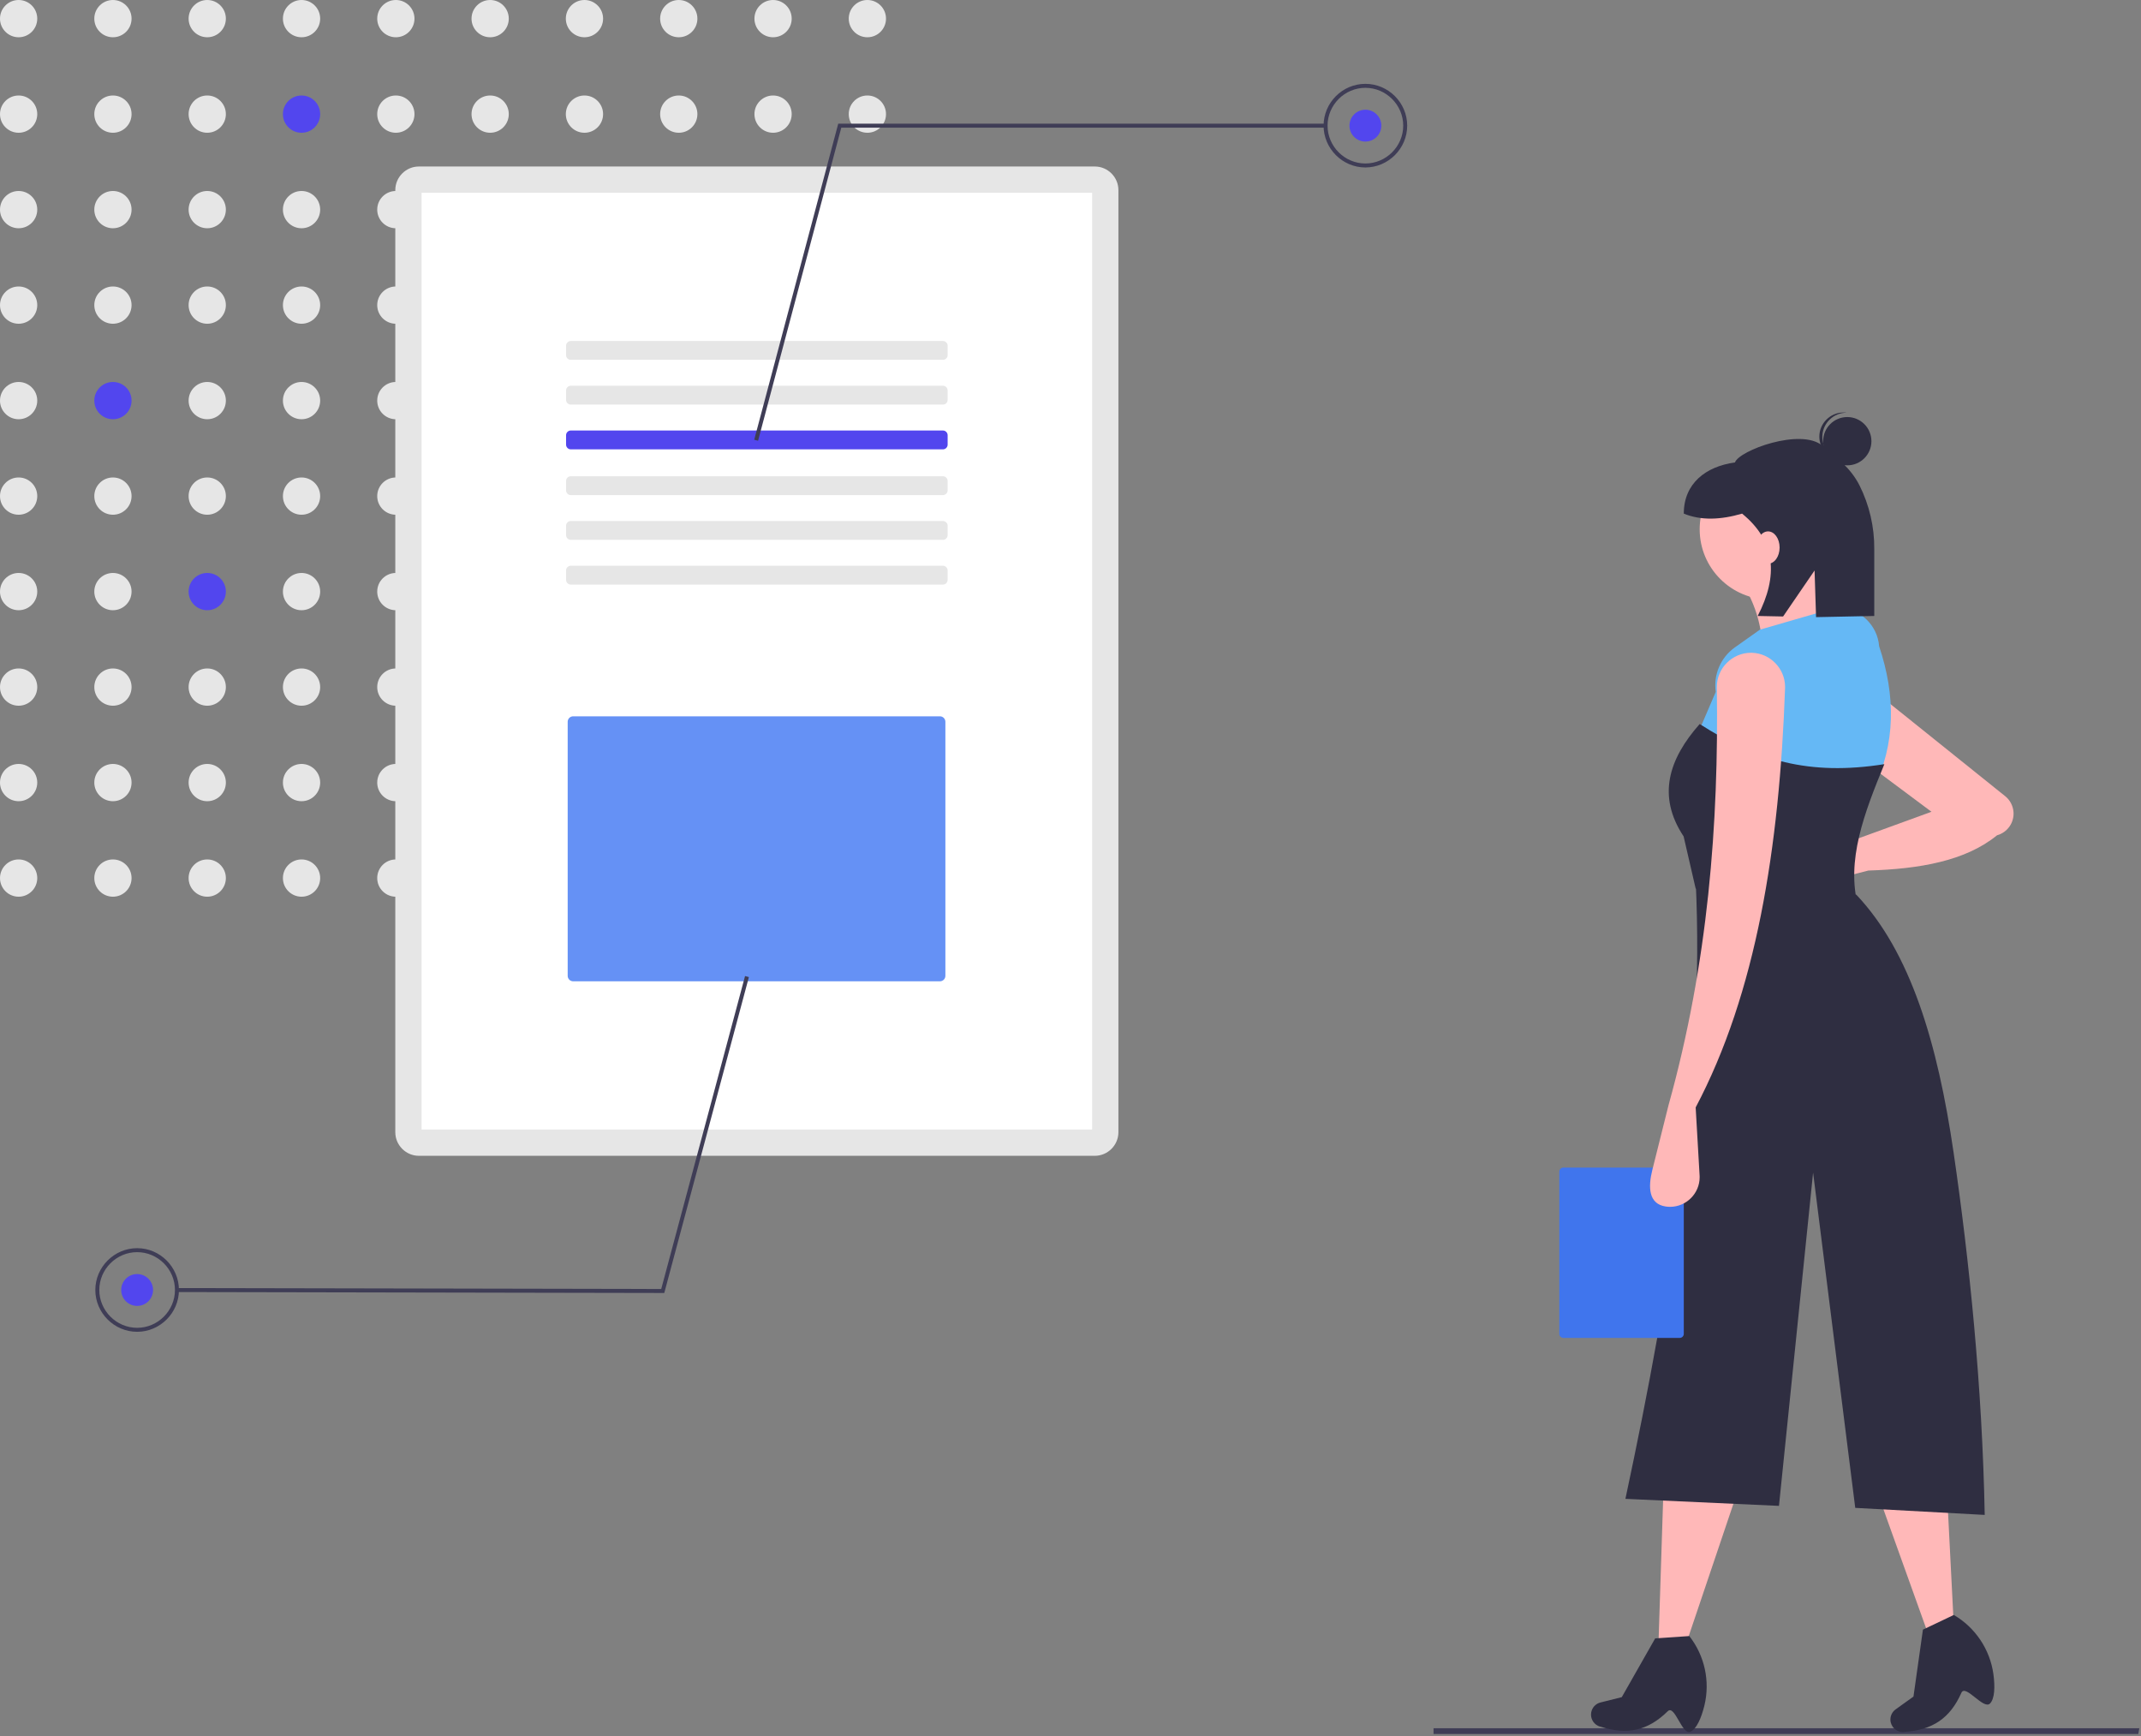 <?xml version="1.0" encoding="UTF-8" standalone="no"?>
<!DOCTYPE svg PUBLIC "-//W3C//DTD SVG 1.1//EN" "http://www.w3.org/Graphics/SVG/1.1/DTD/svg11.dtd">
<svg width="100%" height="100%" viewBox="0 0 783 635" version="1.1" xmlns="http://www.w3.org/2000/svg" xmlns:xlink="http://www.w3.org/1999/xlink" xml:space="preserve" xmlns:serif="http://www.serif.com/" style="fill-rule:evenodd;clip-rule:evenodd;stroke-linejoin:round;stroke-miterlimit:2;">
    <rect x="0" y="0" width="783" height="635" fill="#808080" stroke="none"/>
    <path d="M782.009,634.123L524.27,634.123L524.27,632.017L782.39,632.017L782.009,634.123Z" style="fill:rgb(63,61,86);fill-rule:nonzero;"/>
    <circle cx="6.813" cy="6.814" r="6.813" style="fill:rgb(230,230,230);"/>
    <circle cx="41.302" cy="6.814" r="6.813" style="fill:rgb(230,230,230);"/>
    <circle cx="75.791" cy="6.814" r="6.813" style="fill:rgb(230,230,230);"/>
    <circle cx="110.28" cy="6.814" r="6.813" style="fill:rgb(230,230,230);"/>
    <circle cx="144.769" cy="6.814" r="6.813" style="fill:rgb(230,230,230);"/>
    <circle cx="179.258" cy="6.814" r="6.813" style="fill:rgb(230,230,230);"/>
    <circle cx="213.747" cy="6.814" r="6.813" style="fill:rgb(230,230,230);"/>
    <circle cx="248.236" cy="6.814" r="6.813" style="fill:rgb(230,230,230);"/>
    <circle cx="282.725" cy="6.814" r="6.813" style="fill:rgb(230,230,230);"/>
    <circle cx="317.214" cy="6.814" r="6.813" style="fill:rgb(230,230,230);"/>
    <circle cx="6.813" cy="41.736" r="6.813" style="fill:rgb(230,230,230);"/>
    <circle cx="41.302" cy="41.736" r="6.813" style="fill:rgb(230,230,230);"/>
    <circle cx="75.791" cy="41.736" r="6.813" style="fill:rgb(230,230,230);"/>
    <circle cx="110.28" cy="41.736" r="6.813" style="fill:rgb(82,70,238);"/>
    <circle cx="144.769" cy="41.736" r="6.813" style="fill:rgb(230,230,230);"/>
    <circle cx="179.258" cy="41.736" r="6.813" style="fill:rgb(230,230,230);"/>
    <circle cx="213.747" cy="41.736" r="6.813" style="fill:rgb(230,230,230);"/>
    <circle cx="248.236" cy="41.736" r="6.813" style="fill:rgb(230,230,230);"/>
    <circle cx="282.725" cy="41.736" r="6.813" style="fill:rgb(230,230,230);"/>
    <circle cx="317.214" cy="41.736" r="6.813" style="fill:rgb(230,230,230);"/>
    <circle cx="6.813" cy="76.658" r="6.813" style="fill:rgb(230,230,230);"/>
    <circle cx="41.302" cy="76.658" r="6.813" style="fill:rgb(230,230,230);"/>
    <circle cx="75.791" cy="76.658" r="6.813" style="fill:rgb(230,230,230);"/>
    <circle cx="110.28" cy="76.658" r="6.813" style="fill:rgb(230,230,230);"/>
    <circle cx="144.769" cy="76.658" r="6.813" style="fill:rgb(230,230,230);"/>
    <circle cx="179.258" cy="76.658" r="6.813" style="fill:rgb(230,230,230);"/>
    <circle cx="213.747" cy="76.658" r="6.813" style="fill:rgb(230,230,230);"/>
    <circle cx="248.236" cy="76.658" r="6.813" style="fill:rgb(230,230,230);"/>
    <circle cx="282.725" cy="76.658" r="6.813" style="fill:rgb(230,230,230);"/>
    <circle cx="317.214" cy="76.658" r="6.813" style="fill:rgb(230,230,230);"/>
    <circle cx="6.813" cy="111.58" r="6.813" style="fill:rgb(230,230,230);"/>
    <circle cx="41.302" cy="111.58" r="6.813" style="fill:rgb(230,230,230);"/>
    <circle cx="75.791" cy="111.58" r="6.813" style="fill:rgb(230,230,230);"/>
    <circle cx="110.28" cy="111.58" r="6.813" style="fill:rgb(230,230,230);"/>
    <circle cx="144.769" cy="111.58" r="6.813" style="fill:rgb(230,230,230);"/>
    <circle cx="179.258" cy="111.58" r="6.813" style="fill:rgb(230,230,230);"/>
    <circle cx="213.747" cy="111.58" r="6.813" style="fill:rgb(230,230,230);"/>
    <circle cx="248.236" cy="111.58" r="6.813" style="fill:rgb(230,230,230);"/>
    <circle cx="282.725" cy="111.58" r="6.813" style="fill:rgb(230,230,230);"/>
    <circle cx="317.214" cy="111.58" r="6.813" style="fill:rgb(230,230,230);"/>
    <circle cx="6.813" cy="146.502" r="6.813" style="fill:rgb(230,230,230);"/>
    <circle cx="41.302" cy="146.502" r="6.813" style="fill:rgb(82,70,238);"/>
    <circle cx="75.791" cy="146.502" r="6.813" style="fill:rgb(230,230,230);"/>
    <circle cx="110.28" cy="146.502" r="6.813" style="fill:rgb(230,230,230);"/>
    <circle cx="144.769" cy="146.502" r="6.813" style="fill:rgb(230,230,230);"/>
    <circle cx="179.258" cy="146.502" r="6.813" style="fill:rgb(230,230,230);"/>
    <circle cx="213.747" cy="146.502" r="6.813" style="fill:rgb(230,230,230);"/>
    <circle cx="248.236" cy="146.502" r="6.813" style="fill:rgb(230,230,230);"/>
    <circle cx="282.725" cy="146.502" r="6.813" style="fill:rgb(230,230,230);"/>
    <circle cx="317.214" cy="146.502" r="6.813" style="fill:rgb(230,230,230);"/>
    <circle cx="6.813" cy="181.424" r="6.813" style="fill:rgb(230,230,230);"/>
    <circle cx="41.302" cy="181.424" r="6.813" style="fill:rgb(230,230,230);"/>
    <circle cx="75.791" cy="181.424" r="6.813" style="fill:rgb(230,230,230);"/>
    <circle cx="110.28" cy="181.424" r="6.813" style="fill:rgb(230,230,230);"/>
    <circle cx="144.769" cy="181.424" r="6.813" style="fill:rgb(230,230,230);"/>
    <circle cx="179.258" cy="181.424" r="6.813" style="fill:rgb(230,230,230);"/>
    <circle cx="213.747" cy="181.424" r="6.813" style="fill:rgb(230,230,230);"/>
    <circle cx="248.236" cy="181.424" r="6.813" style="fill:rgb(230,230,230);"/>
    <circle cx="282.725" cy="181.424" r="6.813" style="fill:rgb(230,230,230);"/>
    <circle cx="317.214" cy="181.424" r="6.813" style="fill:rgb(230,230,230);"/>
    <circle cx="6.813" cy="216.346" r="6.813" style="fill:rgb(230,230,230);"/>
    <circle cx="41.302" cy="216.346" r="6.813" style="fill:rgb(230,230,230);"/>
    <circle cx="75.791" cy="216.346" r="6.813" style="fill:rgb(82,70,238);"/>
    <circle cx="110.28" cy="216.346" r="6.813" style="fill:rgb(230,230,230);"/>
    <circle cx="144.769" cy="216.346" r="6.813" style="fill:rgb(230,230,230);"/>
    <circle cx="179.258" cy="216.346" r="6.813" style="fill:rgb(230,230,230);"/>
    <circle cx="213.747" cy="216.346" r="6.813" style="fill:rgb(230,230,230);"/>
    <circle cx="248.236" cy="216.346" r="6.813" style="fill:rgb(230,230,230);"/>
    <circle cx="282.725" cy="216.346" r="6.813" style="fill:rgb(230,230,230);"/>
    <circle cx="317.214" cy="216.346" r="6.813" style="fill:rgb(230,230,230);"/>
    <circle cx="6.813" cy="251.268" r="6.813" style="fill:rgb(230,230,230);"/>
    <circle cx="41.302" cy="251.268" r="6.813" style="fill:rgb(230,230,230);"/>
    <circle cx="75.791" cy="251.268" r="6.813" style="fill:rgb(230,230,230);"/>
    <circle cx="110.28" cy="251.268" r="6.813" style="fill:rgb(230,230,230);"/>
    <circle cx="144.769" cy="251.268" r="6.813" style="fill:rgb(230,230,230);"/>
    <circle cx="179.258" cy="251.268" r="6.813" style="fill:rgb(230,230,230);"/>
    <circle cx="213.747" cy="251.268" r="6.813" style="fill:rgb(230,230,230);"/>
    <circle cx="248.236" cy="251.268" r="6.813" style="fill:rgb(230,230,230);"/>
    <circle cx="282.725" cy="251.268" r="6.813" style="fill:rgb(230,230,230);"/>
    <circle cx="317.214" cy="251.268" r="6.813" style="fill:rgb(230,230,230);"/>
    <circle cx="6.813" cy="286.19" r="6.813" style="fill:rgb(230,230,230);"/>
    <circle cx="41.302" cy="286.19" r="6.813" style="fill:rgb(230,230,230);"/>
    <circle cx="75.791" cy="286.19" r="6.813" style="fill:rgb(230,230,230);"/>
    <circle cx="110.28" cy="286.19" r="6.813" style="fill:rgb(230,230,230);"/>
    <circle cx="144.769" cy="286.19" r="6.813" style="fill:rgb(230,230,230);"/>
    <circle cx="179.258" cy="286.19" r="6.813" style="fill:rgb(230,230,230);"/>
    <circle cx="213.747" cy="286.19" r="6.813" style="fill:rgb(230,230,230);"/>
    <circle cx="248.236" cy="286.19" r="6.813" style="fill:rgb(230,230,230);"/>
    <circle cx="282.725" cy="286.19" r="6.813" style="fill:rgb(230,230,230);"/>
    <circle cx="317.214" cy="286.19" r="6.813" style="fill:rgb(230,230,230);"/>
    <circle cx="6.813" cy="321.112" r="6.813" style="fill:rgb(230,230,230);"/>
    <circle cx="41.302" cy="321.112" r="6.813" style="fill:rgb(230,230,230);"/>
    <circle cx="75.791" cy="321.112" r="6.813" style="fill:rgb(230,230,230);"/>
    <circle cx="110.28" cy="321.112" r="6.813" style="fill:rgb(230,230,230);"/>
    <circle cx="144.769" cy="321.112" r="6.813" style="fill:rgb(230,230,230);"/>
    <circle cx="179.258" cy="321.112" r="6.813" style="fill:rgb(230,230,230);"/>
    <circle cx="213.747" cy="321.112" r="6.813" style="fill:rgb(230,230,230);"/>
    <circle cx="248.236" cy="321.112" r="6.813" style="fill:rgb(230,230,230);"/>
    <circle cx="282.725" cy="321.112" r="6.813" style="fill:rgb(230,230,230);"/>
    <circle cx="317.214" cy="321.112" r="6.813" style="fill:rgb(230,230,230);"/>
    <g transform="matrix(1,0,0,1,-208.805,-132.939)">
        <path d="M609.209,193.831C613.935,193.83 617.823,197.719 617.823,202.444L617.823,547.004C617.823,551.729 613.935,555.618 609.209,555.618L361.988,555.618C357.262,555.618 353.374,551.729 353.374,547.004L353.374,202.444C353.374,197.719 357.262,193.83 361.988,193.83L609.209,193.83" style="fill:rgb(230,230,230);fill-rule:nonzero;"/>
    </g>
    <g transform="matrix(1,0,0,1,-208.805,-132.939)">
        <rect x="362.991" y="203.447" width="245.216" height="342.554" style="fill:white;fill-rule:nonzero;"/>
    </g>
    <g transform="matrix(1,0,0,1,-208.805,-132.939)">
        <path d="M553.649,257.643C554.594,257.643 555.372,258.421 555.372,259.366L555.372,262.811C555.372,263.756 554.594,264.534 553.649,264.534L417.548,264.534C416.603,264.534 415.825,263.756 415.825,262.811L415.825,259.366C415.825,258.421 416.603,257.643 417.548,257.643L553.649,257.643" style="fill:rgb(230,230,230);fill-rule:nonzero;"/>
    </g>
    <g transform="matrix(1,0,0,1,-208.805,-132.939)">
        <path d="M553.649,274.009C554.594,274.009 555.372,274.787 555.372,275.732L555.372,279.178C555.372,280.123 554.594,280.901 553.649,280.901L417.548,280.901C416.603,280.901 415.825,280.123 415.825,279.178L415.825,275.732C415.825,274.787 416.603,274.009 417.548,274.009L553.649,274.009" style="fill:rgb(230,230,230);fill-rule:nonzero;"/>
    </g>
    <g transform="matrix(1,0,0,1,-208.805,-132.939)">
        <path d="M553.649,290.376C554.594,290.376 555.372,291.154 555.372,292.099L555.372,295.544C555.372,296.489 554.594,297.267 553.649,297.267L417.548,297.267C416.603,297.267 415.825,296.489 415.825,295.544L415.825,292.099C415.825,291.154 416.603,290.376 417.548,290.376L553.649,290.376" style="fill:rgb(82,70,238);fill-rule:nonzero;"/>
    </g>
    <g transform="matrix(1,0,0,1,-208.805,-132.939)">
        <path d="M553.649,307.101C554.594,307.101 555.372,307.878 555.372,308.824L555.372,312.269C555.372,313.214 554.594,313.992 553.649,313.992L417.548,313.992C416.603,313.992 415.825,313.214 415.825,312.269L415.825,308.824C415.825,307.878 416.603,307.101 417.548,307.101L553.649,307.101" style="fill:rgb(230,230,230);fill-rule:nonzero;"/>
    </g>
    <g transform="matrix(1,0,0,1,-208.805,-132.939)">
        <path d="M553.649,323.467C554.594,323.467 555.372,324.245 555.372,325.19L555.372,328.636C555.372,329.581 554.594,330.358 553.649,330.358L417.548,330.358C416.603,330.358 415.825,329.581 415.825,328.636L415.825,325.19C415.825,324.245 416.603,323.467 417.548,323.467L553.649,323.467" style="fill:rgb(230,230,230);fill-rule:nonzero;"/>
    </g>
    <g transform="matrix(1,0,0,1,-208.805,-132.939)">
        <path d="M553.649,339.834C554.594,339.834 555.372,340.612 555.372,341.557L555.372,345.002C555.372,345.947 554.594,346.725 553.649,346.725L417.548,346.725C416.603,346.725 415.825,345.947 415.825,345.002L415.825,341.557C415.825,340.612 416.603,339.834 417.548,339.834L553.649,339.834" style="fill:rgb(230,230,230);fill-rule:nonzero;"/>
    </g>
    <g transform="matrix(1,0,0,1,-208.805,-132.939)">
        <path d="M418.417,394.89C417.32,394.891 416.418,395.793 416.417,396.89L416.417,489.806C416.418,490.902 417.321,491.804 418.417,491.806L552.548,491.806C553.645,491.804 554.547,490.902 554.548,489.806L554.548,396.89C554.547,395.793 553.645,394.891 552.548,394.89L418.417,394.89Z" style="fill:rgb(101,145,245);fill-rule:nonzero;"/>
    </g>
    <path d="M277.241,161.182L275.833,160.808L306.56,45.221L484.785,45.221L484.785,46.678L307.679,46.678L277.241,161.182Z" style="fill:rgb(63,61,86);fill-rule:nonzero;"/>
    <g transform="matrix(1,0,0,1,-208.805,-132.939)">
        <path d="M708.153,194.179C708.153,194.179 708.153,194.179 708.153,194.179C699.764,194.179 692.862,187.277 692.862,178.888C692.862,170.5 699.764,163.597 708.153,163.597C716.541,163.597 723.443,170.5 723.443,178.888C723.434,187.273 716.537,194.17 708.153,194.179ZM708.153,165.054C708.153,165.054 708.153,165.054 708.153,165.054C700.563,165.054 694.318,171.299 694.318,178.888C694.318,186.478 700.563,192.723 708.153,192.723C715.742,192.723 721.987,186.478 721.987,178.888C721.979,171.302 715.739,165.062 708.153,165.054Z" style="fill:rgb(63,61,86);fill-rule:nonzero;"/>
    </g>
    <circle cx="499.348" cy="45.95" r="5.825" style="fill:rgb(82,70,238);"/>
    <path d="M272.477,356.941L273.884,357.317L242.937,472.845L64.712,472.504L64.715,471.047L241.82,471.387L272.477,356.941Z" style="fill:rgb(63,61,86);fill-rule:nonzero;"/>
    <g transform="matrix(1,0,0,1,-208.805,-132.939)">
        <path d="M258.985,589.395C267.362,589.411 274.246,596.309 274.246,604.686C274.246,613.075 267.344,619.977 258.955,619.977C250.567,619.977 243.664,613.075 243.664,604.686C243.664,604.677 243.664,604.667 243.664,604.657C243.69,596.272 250.6,589.389 258.985,589.395ZM258.929,618.521C258.938,618.521 258.947,618.521 258.955,618.521C266.545,618.521 272.79,612.276 272.79,604.686C272.79,597.097 266.545,590.852 258.955,590.852C251.376,590.852 245.135,597.08 245.121,604.66C245.115,612.246 251.343,618.498 258.929,618.521Z" style="fill:rgb(63,61,86);fill-rule:nonzero;"/>
    </g>
    <circle cx="50.15" cy="471.748" r="5.825" style="fill:rgb(82,70,238);"/>
    <path d="M616.828,600.594L606.551,600.594L608.386,543.702L635.548,545.17L616.828,600.594Z" style="fill:rgb(255,184,184);fill-rule:nonzero;"/>
    <g transform="matrix(1,0,0,1,-208.805,-132.939)">
        <path d="M827.036,766.229C823.934,767.645 821.335,756.174 818.718,758.746C811.399,765.938 803.837,767.505 794.068,764.364L793.841,764.326C791.954,763.719 790.666,761.952 790.666,759.97C790.666,759.422 790.765,758.877 790.957,758.364C791.485,756.957 792.674,755.896 794.132,755.532L801.916,753.586L814.137,732.092L826.614,731.249C832.246,738.429 834.28,747.811 832.127,756.678C830.995,761.299 829.247,765.22 827.036,766.229Z" style="fill:rgb(47,46,65);fill-rule:nonzero;"/>
    </g>
    <path d="M714.467,593.074L704.91,596.854L685.691,543.275L711.489,534.65L714.467,593.074Z" style="fill:rgb(255,184,184);fill-rule:nonzero;"/>
    <g transform="matrix(1,0,0,1,-208.805,-132.939)">
        <path d="M936.601,755.901C934.237,758.358 927.602,748.648 926.115,752.001C921.954,761.382 915.498,765.62 905.258,766.293L905.034,766.34C904.934,766.347 904.834,766.35 904.734,766.35C902.255,766.35 900.204,764.335 900.159,761.857C900.132,760.354 900.848,758.931 902.069,758.056L908.592,753.383L912.052,728.901L923.344,723.528C931.221,728.133 936.563,736.109 937.823,745.147C938.47,749.861 938.287,754.149 936.601,755.901Z" style="fill:rgb(47,46,65);fill-rule:nonzero;"/>
    </g>
    <g transform="matrix(1,0,0,1,-208.805,-132.939)">
        <path d="M892.071,451.3L876.293,455.357C875.621,455.53 874.93,455.617 874.236,455.617C869.826,455.617 866.154,452.084 865.985,447.677C865.981,447.571 865.979,447.465 865.979,447.359C865.979,442.829 869.706,439.102 874.236,439.102C874.325,439.102 874.414,439.103 874.503,439.106L888.401,439.554L915.182,429.802L889.869,410.925L892.805,384.498L942.137,424.102C943.914,425.529 945.018,427.634 945.18,429.908C945.458,433.793 942.929,437.366 939.172,438.395C927.613,447.828 910.773,450.718 892.071,451.3Z" style="fill:rgb(255,184,184);fill-rule:nonzero;"/>
    </g>
    <circle cx="647.296" cy="193.566" r="25.693" style="fill:rgb(255,184,184);"/>
    <g transform="matrix(1,0,0,1,-208.805,-132.939)">
        <path d="M887.667,361.741L853.165,375.689C854.177,364.785 851.317,353.865 845.09,344.857L873.719,338.25C873.347,346.994 878.075,354.81 887.667,361.741Z" style="fill:rgb(255,184,184);fill-rule:nonzero;"/>
    </g>
    <g transform="matrix(1,0,0,1,-208.805,-132.939)">
        <path d="M893.907,421.569C866.094,423.795 850.881,420.102 827.472,406.52L836.281,385.966C835.381,379.665 838.091,373.367 843.284,369.688L852.431,363.209L880.326,355.134L881.577,355.197C889.218,355.579 895.452,361.648 896.039,369.276C902.099,387.386 902.138,404.893 893.907,421.569Z" style="fill:rgb(101,184,245);fill-rule:nonzero;"/>
    </g>
    <g transform="matrix(1,0,0,1,-208.805,-132.939)">
        <path d="M888.401,464.513L828.94,457.906L824.535,438.82C814.772,424.082 819.034,410.583 830.408,397.711C851.141,411.017 870.386,416.767 897.944,412.393C890.615,430.216 883.847,447.733 888.401,464.513Z" style="fill:rgb(47,46,65);fill-rule:nonzero;"/>
    </g>
    <g transform="matrix(1,0,0,1,-208.805,-132.939)">
        <path d="M934.648,686.942L887.3,684.372L871.884,561.78L859.404,683.638L803.247,681.069C820.377,600.958 832.278,524.906 828.94,454.97L887.667,460.109C907.57,481.094 917.453,514.594 923.27,554.439C929.087,594.284 933.776,640.475 934.648,686.942Z" style="fill:rgb(47,46,65);fill-rule:nonzero;"/>
    </g>
    <circle cx="675.58" cy="161.345" r="8.831" style="fill:rgb(47,46,65);"/>
    <g transform="matrix(1,0,0,1,-208.805,-132.939)">
        <path d="M875.285,292.122C875.585,287.497 879.478,283.856 884.112,283.867C883.93,283.844 883.749,283.816 883.563,283.804C883.375,283.792 883.186,283.786 882.997,283.786C878.152,283.786 874.165,287.773 874.165,292.617C874.165,297.249 877.808,301.133 882.43,301.43C882.616,301.442 882.799,301.438 882.983,301.438C878.385,300.856 874.99,296.746 875.285,292.122Z" style="fill:rgb(47,46,65);fill-rule:nonzero;"/>
    </g>
    <g transform="matrix(1,0,0,1,-208.805,-132.939)">
        <path d="M875.235,295.893C867.359,289.359 844.768,297.663 843.311,302.056C832.66,303.507 824.596,309.721 824.596,320.77L824.596,320.771C830.928,323.365 838.13,323.045 845.915,320.771C858.325,330.884 859.175,343.597 851.628,358.2L860.913,358.385L872.422,341.565L872.973,358.627L894.256,358.2L894.256,333.749C894.325,325.619 892.453,317.59 888.798,310.328C885.481,303.885 880.334,300.123 875.235,295.893Z" style="fill:rgb(47,46,65);fill-rule:nonzero;"/>
    </g>
    <ellipse cx="646.611" cy="200.241" rx="4.223" ry="5.912" style="fill:rgb(255,184,184);"/>
    <g transform="matrix(1,0,0,1,-208.805,-132.939)">
        <path d="M823.113,559.928C823.927,559.928 824.596,560.598 824.596,561.411L824.596,620.731C824.596,621.544 823.927,622.214 823.113,622.214L780.552,622.214C779.738,622.214 779.069,621.544 779.069,620.731L779.069,561.411C779.069,560.598 779.738,559.928 780.552,559.928L823.113,559.928" style="fill:rgb(64,117,237);fill-rule:nonzero;"/>
    </g>
    <g transform="matrix(1,0,0,1,-208.805,-132.939)">
        <path d="M828.94,537.922L830.377,562.835C830.389,563.043 830.395,563.251 830.395,563.458C830.395,569.393 825.511,574.277 819.576,574.277C819.049,574.277 818.523,574.239 818.002,574.162C811.673,573.231 811.529,567.041 813.08,560.835L818.992,537.188C833.494,485.19 837.41,434.152 836.676,384.376C836.675,384.302 836.674,384.229 836.674,384.155C836.674,377.299 842.315,371.657 849.171,371.657C849.284,371.657 849.397,371.659 849.51,371.662C856.223,371.857 861.639,377.432 861.639,384.148C861.639,384.295 861.636,384.442 861.631,384.589C859.578,443.039 851.053,496.119 828.94,537.922Z" style="fill:rgb(255,184,184);fill-rule:nonzero;"/>
    </g>
</svg>
